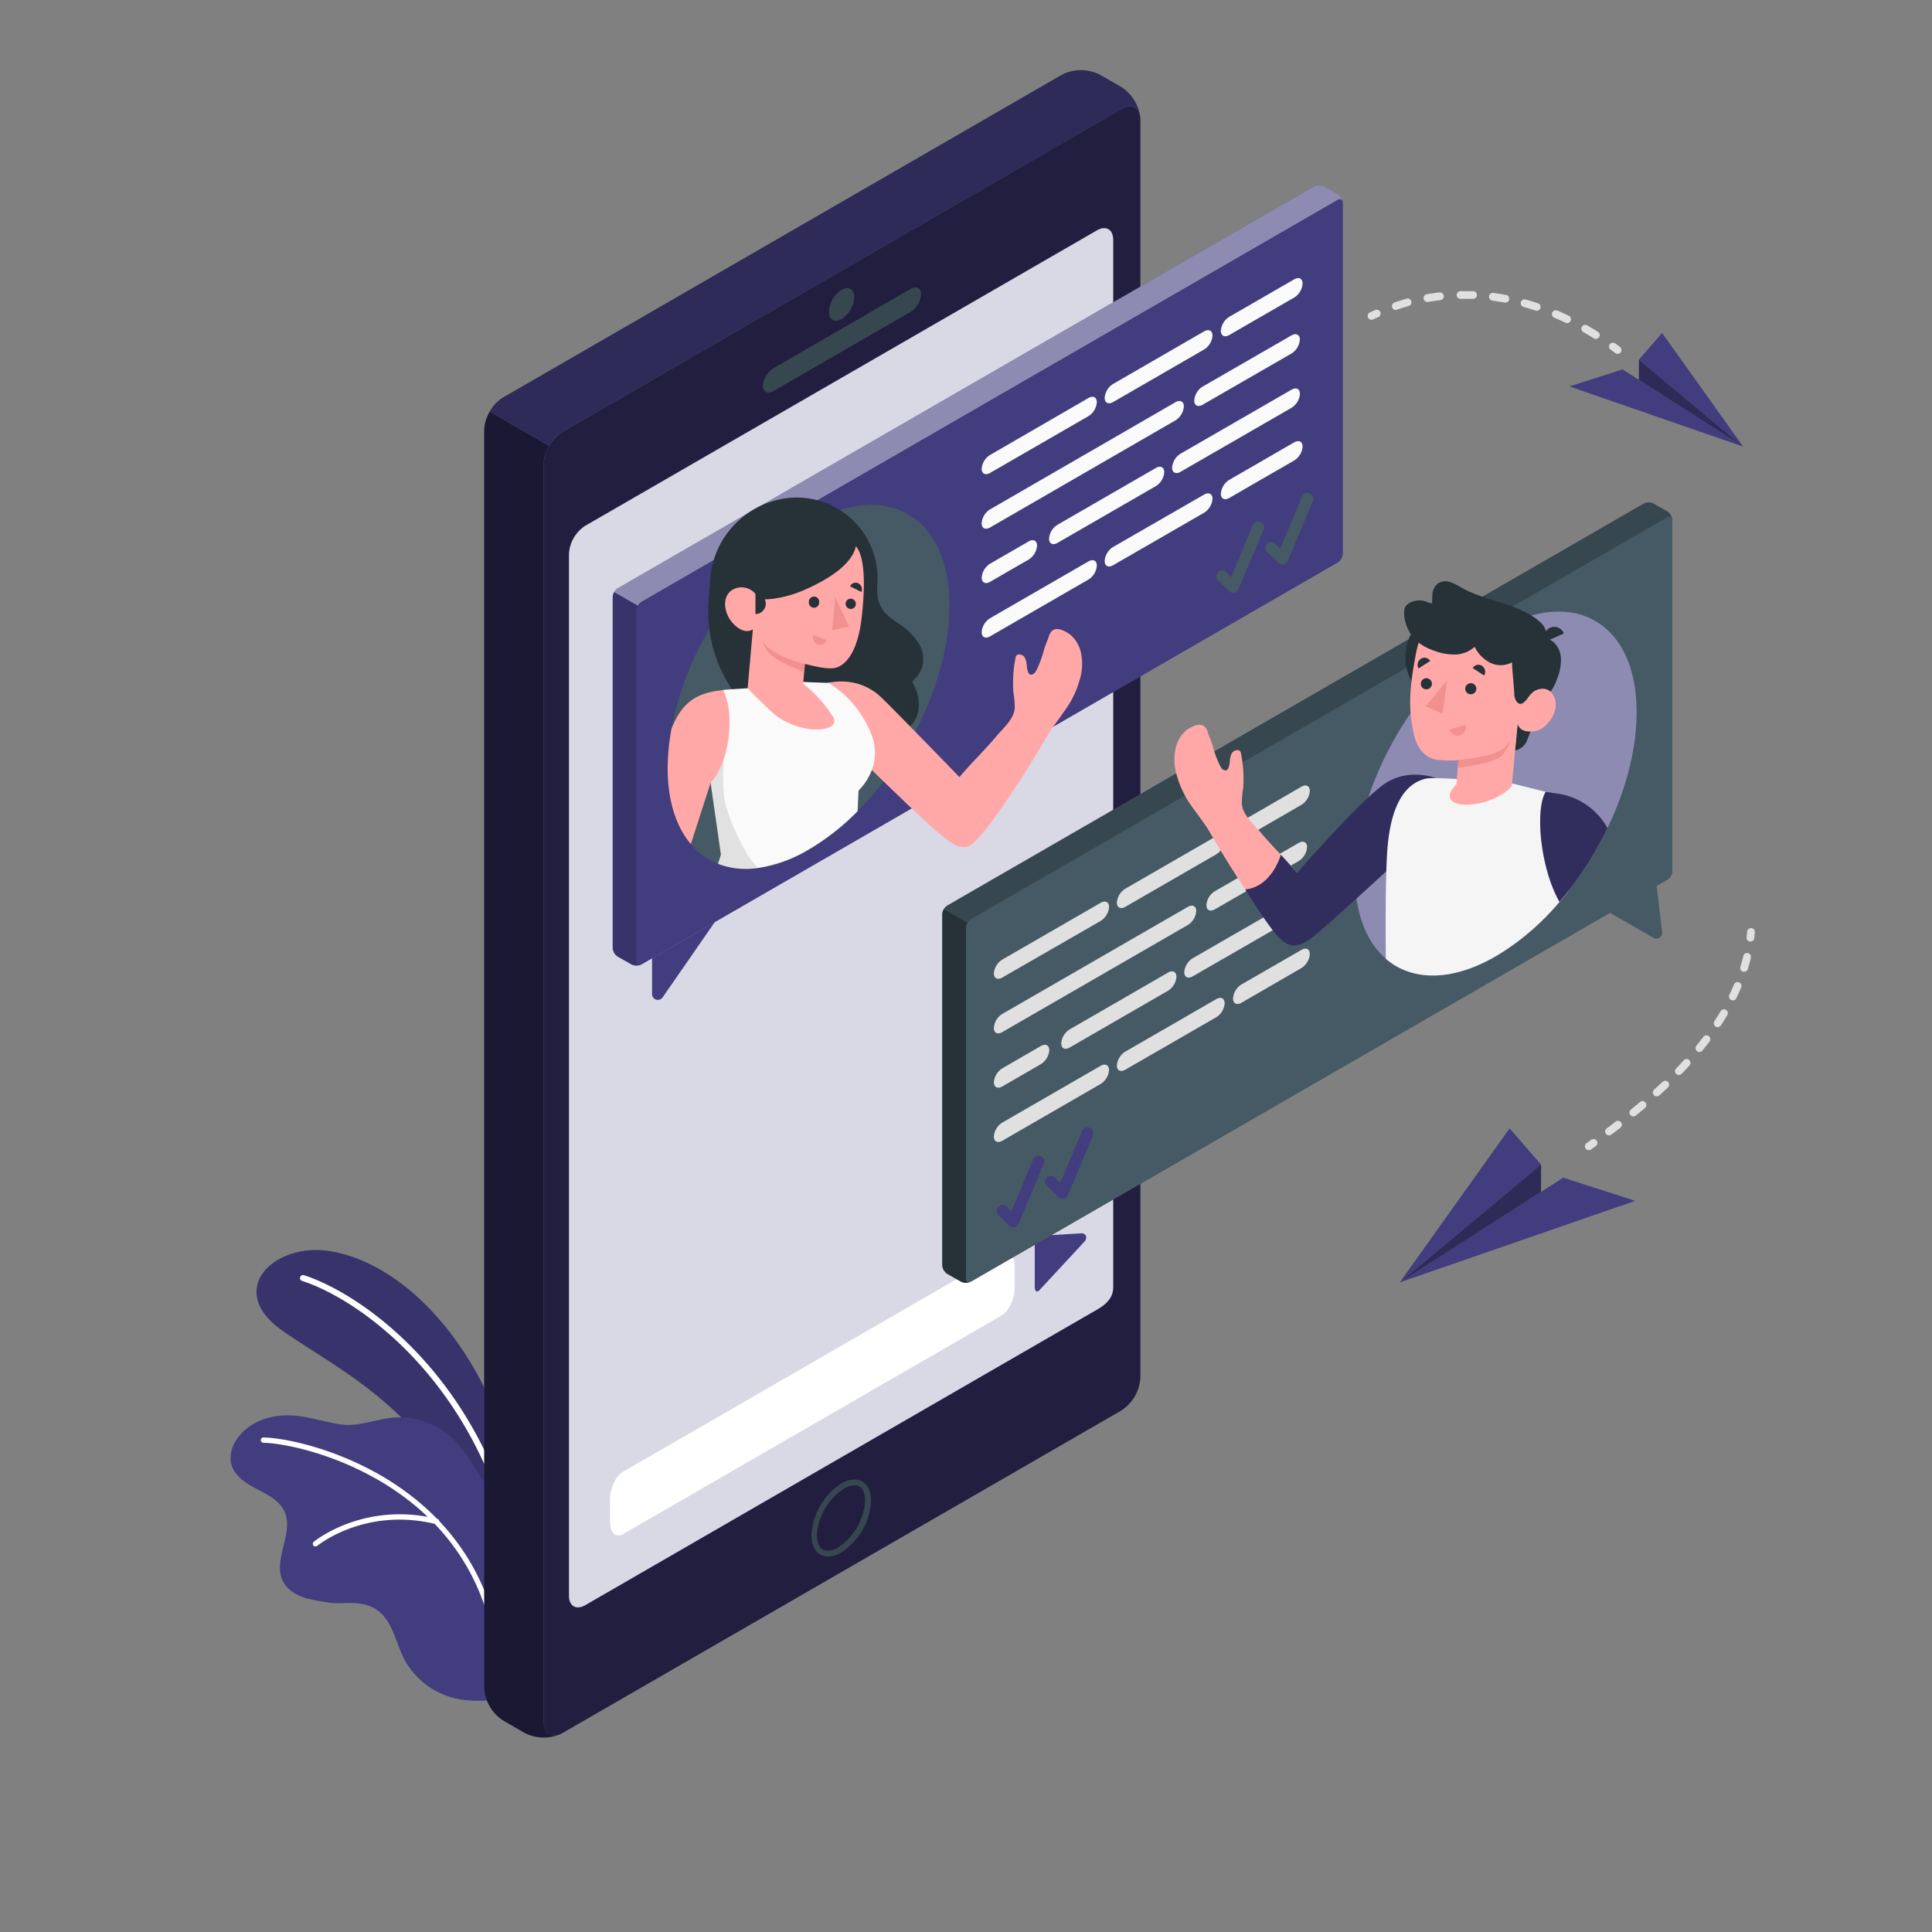 <svg xmlns="http://www.w3.org/2000/svg" viewBox="0 0 500 500"><rect x="0" y="0" width="500" height="500" fill="#808080" stroke="none"/><g id="freepik--Plants--inject-507"><g id="freepik--plants--inject-507"><path d="M134.82,398.63s-.69-23-10.53-41.56S99.81,326.15,85.4,323.79s-27.24,10-12.48,20.48,41.56,22.11,51.39,57.45Z" style="fill:#423D7E" /><g style="opacity:0.15"><path d="M134.82,398.63s-.69-23-10.53-41.56S99.81,326.15,85.4,323.79s-27.24,10-12.48,20.48,41.56,22.11,51.39,57.45Z" /></g><path d="M131.06,392.37l.16,0a.78.78,0,0,0,.51-1c-12.17-39-40-57.16-53-61.32a.78.78,0,1,0-.47,1.48c12.75,4.08,40,21.93,52,60.31A.8.8,0,0,0,131.06,392.37Z" style="fill:#fff" /><path d="M60,379.37c1,2.91,3.89,4.65,6.61,6.06s5.69,2.92,7,5.7c2.58,5.62-3.19,12.64-.36,18.15,1.18,2.3,3.66,3.69,6.16,4.39a64,64,0,0,0,6.35,1.17,24.26,24.26,0,0,0,3.07.05c3-.15,6.18,0,8.73,1.77,4,2.78,4.81,8.25,7,12.62A20.19,20.19,0,0,0,118,439.57c4.74,1.09,12,.69,13.49-1.32,1.09-1.53-1.27-6.66-1.15-8.54a76.48,76.48,0,0,0-.47-14.43,26.81,26.81,0,0,1-.31-6.57c.25-2.45.48-4.91.69-7.36.24-2.66,1.06-4.69.35-7.45a27.1,27.1,0,0,0-3.5-7.37q-2.1-3.42-4.27-6.81a38,38,0,0,0-5.76-7.51A20.25,20.25,0,0,0,102,366.86c-4.54.33-9.14,2.43-13.73,1.79s-8.73-2.24-13.34-2.35c-4.81-.12-9.88,1.45-13,5.3C60.13,373.76,59.11,376.73,60,379.37Z" style="fill:#423D7E" /><path d="M128.62,426h0a.7.7,0,0,0,.57-.8c-7.21-42.8-50.63-53-61-53.19a.69.69,0,1,0,0,1.38c10.14.22,52.62,10.17,59.67,52A.68.68,0,0,0,128.62,426Z" style="fill:#fff" /><path d="M81.73,400.21a.73.73,0,0,0,.38-.15c.12-.11,12.38-10.11,30.73-5.62a.69.69,0,0,0,.33-1.35c-19.06-4.65-31.82,5.8-31.95,5.91a.69.69,0,0,0-.09,1A.71.71,0,0,0,81.73,400.21Z" style="fill:#fff" /></g></g><g id="freepik--Device--inject-507"><g id="freepik--device--inject-507"><path d="M290.24,28.21,145.59,111.72a10.84,10.84,0,0,0-4.88,8.48V445.67c0,3.12,2.19,4.39,4.88,2.82L290.24,365a10.86,10.86,0,0,0,4.88-8.48V31C295.12,27.91,292.93,26.64,290.24,28.21Zm-2.16,305c0,2.67-1.87,4.37-4.19,5.7L151.45,415.41c-2.31,1.33-4.19.25-4.19-2.43V143.36a9.3,9.3,0,0,1,4.19-7.27L283.89,59.63c2.32-1.34,4.19-.25,4.19,2.42Z" style="fill:#423D7E" /><path d="M290.24,28.21,145.59,111.72a10.84,10.84,0,0,0-4.88,8.48V445.67c0,3.12,2.19,4.39,4.88,2.82L290.24,365a10.86,10.86,0,0,0,4.88-8.48V31C295.12,27.91,292.93,26.64,290.24,28.21Zm-2.16,305c0,2.67-1.87,4.37-4.19,5.7L151.45,415.41c-2.31,1.33-4.19.25-4.19-2.43V143.36a9.3,9.3,0,0,1,4.19-7.27L283.89,59.63c2.32-1.34,4.19-.25,4.19,2.42Z" style="opacity:0.5" /><path d="M145,448.8a10.94,10.94,0,0,1-9.18-.3l-5.59-3.24a10.76,10.76,0,0,1-4.91-8.47V111.33a9.28,9.28,0,0,1,.85-3.65,11.7,11.7,0,0,1,.58-1.18,0,0,0,0,0,0,0l15.4,8.89h0a12.7,12.7,0,0,0-.85,1.79,8.8,8.8,0,0,0-.59,3V445.67C140.71,448.54,142.57,449.85,145,448.8Z" style="fill:#423D7E" /><path d="M145,448.8a10.94,10.94,0,0,1-9.18-.3l-5.59-3.24a10.76,10.76,0,0,1-4.91-8.47V111.33a9.28,9.28,0,0,1,.85-3.65,11.7,11.7,0,0,1,.58-1.18,0,0,0,0,0,0,0l15.4,8.89h0a12.7,12.7,0,0,0-.85,1.79,8.8,8.8,0,0,0-.59,3V445.67C140.71,448.54,142.57,449.85,145,448.8Z" style="opacity:0.6" /><path d="M221.12,384.4h0c2.5,0,2.77,2.8,2.77,4a15.69,15.69,0,0,1-7,12.08,5.69,5.69,0,0,1-2.7.85c-2.5,0-2.77-2.81-2.77-4a15.66,15.66,0,0,1,7-12.08,5.58,5.58,0,0,1,2.7-.85m0-1.5a7.05,7.05,0,0,0-3.45,1.05A17.08,17.08,0,0,0,210,397.33c0,3.49,1.74,5.51,4.27,5.51a7,7,0,0,0,3.45-1.06,17,17,0,0,0,7.72-13.37c0-3.49-1.74-5.51-4.27-5.51Z" style="fill:#37474f" /><path d="M217.81,75c1.81-1,3.28-.2,3.28,1.89a7.26,7.26,0,0,1-3.28,5.68c-1.81,1-3.28.2-3.28-1.9A7.23,7.23,0,0,1,217.81,75Z" style="fill:#37474f" /><path d="M200.19,95.27l35.45-20.48c1.51-.87,2.74-.25,2.74,1.38a5.89,5.89,0,0,1-2.74,4.55L200.19,101.2c-1.52.87-2.74.25-2.74-1.39A5.88,5.88,0,0,1,200.19,95.27Z" style="fill:#37474f" /><path d="M288.08,333.23c0,2.67-1.87,4.37-4.19,5.7L151.45,415.41c-2.31,1.33-4.19.25-4.19-2.43V143.36a9.3,9.3,0,0,1,4.19-7.27L283.89,59.63c2.32-1.34,4.19-.25,4.19,2.42Z" style="fill:#423D7E" /><path d="M288.08,333.23c0,2.67-1.87,4.37-4.19,5.7L151.45,415.41c-2.31,1.33-4.19.25-4.19-2.43V143.36a9.3,9.3,0,0,1,4.19-7.27L283.89,59.63c2.32-1.34,4.19-.25,4.19,2.42Z" style="fill:#fff;opacity:0.8" /><path d="M259.21,340.46l-98,56.58c-1.85,1.07-3.35-.37-3.35-3.22V388c0-2.85,1.5-6,3.35-7.09l98-56.58c1.85-1.07,3.35.37,3.35,3.22v5.81C262.56,336.22,261.06,339.39,259.21,340.46Z" style="fill:#fff" /><path d="M267.79,332.92V322c0-1.42.44-2.08,1.93-2.21l10.35-.62c1.07.2,1.37,1.13.67,2.07l-11.69,12.6C268.39,334.54,267.79,334.35,267.79,332.92Z" style="fill:#423D7E" /><path d="M295.08,30.25c-.35-2.54-2.39-3.46-4.84-2L145.59,111.72a9.84,9.84,0,0,0-3.45,3.66l-15.4-8.89a9.87,9.87,0,0,1,3.47-3.63L274.84,19.33a10.82,10.82,0,0,1,9.79,0l5.61,3.22A11,11,0,0,1,295.08,30.25Z" style="fill:#423D7E" /><path d="M295.08,30.25c-.35-2.54-2.39-3.46-4.84-2L145.59,111.72a9.84,9.84,0,0,0-3.45,3.66l-15.4-8.89a9.87,9.87,0,0,1,3.47-3.63L274.84,19.33a10.82,10.82,0,0,1,9.79,0l5.61,3.22A11,11,0,0,1,295.08,30.25Z" style="opacity:0.3" /></g></g><g id="freepik--speech-bubbles--inject-507"><g id="freepik--black-bubble--inject-507"><path d="M248.69,331.68l-3.53-2a2.89,2.89,0,0,1-1.29-2.25V236.58a2.88,2.88,0,0,1,1.3-2.25l180.2-104a2.84,2.84,0,0,1,2.6,0l3.52,2a2.87,2.87,0,0,1,1.3,2.25v90.81a2.86,2.86,0,0,1-1.3,2.25l-180.19,104A2.9,2.9,0,0,1,248.69,331.68Z" style="fill:#37474f" /><path d="M251.29,237.87l180.19-104c.72-.41,1.3-.08,1.3.75v90.81a2.86,2.86,0,0,1-1.3,2.25l-180.19,104c-.72.41-1.3.07-1.3-.75V240.12A2.86,2.86,0,0,1,251.29,237.87Z" style="fill:#455a64" /><path d="M251,331.81a2.87,2.87,0,0,1-2.3-.14l-3.52-2a2.89,2.89,0,0,1-1.3-2.25V236.58a2.62,2.62,0,0,1,.38-1.28l6.12,3.53a2.62,2.62,0,0,0-.38,1.28v90.81C250,331.63,250.41,332,251,331.81Z" style="fill:#263238" /><path d="M259.38,276.49l10-5.78c1.2-.69,2.17-.2,2.17,1.09a4.64,4.64,0,0,1-2.17,3.6l-10,5.78c-1.19.69-2.16.2-2.16-1.1A4.65,4.65,0,0,1,259.38,276.49Z" style="fill:#e0e0e0" /><path d="M276.82,266.41,302.3,251.7c1.19-.69,2.16-.2,2.16,1.1a4.65,4.65,0,0,1-2.16,3.59l-25.49,14.72c-1.19.69-2.16.2-2.16-1.1A4.64,4.64,0,0,1,276.82,266.41Z" style="fill:#e0e0e0" /><path d="M308.66,248l27.47-15.84c1.2-.69,2.17-.2,2.17,1.09a4.64,4.64,0,0,1-2.17,3.6l-27.47,15.84c-1.2.69-2.17.2-2.17-1.09A4.64,4.64,0,0,1,308.66,248Z" style="fill:#e0e0e0" /><path d="M259.37,248.35l25.49-14.71c1.19-.69,2.16-.2,2.16,1.09a4.65,4.65,0,0,1-2.16,3.6L259.37,253c-1.19.69-2.16.2-2.16-1.1A4.65,4.65,0,0,1,259.37,248.35Z" style="fill:#e0e0e0" /><path d="M291.22,230l23.56-13.6c1.2-.69,2.16-.2,2.16,1.1a4.62,4.62,0,0,1-2.16,3.59l-23.57,13.61c-1.19.69-2.16.2-2.16-1.1A4.64,4.64,0,0,1,291.22,230Z" style="fill:#e0e0e0" /><path d="M321.28,212.59l15.54-9c1.19-.69,2.16-.2,2.16,1.1a4.65,4.65,0,0,1-2.16,3.59l-15.54,9c-1.2.69-2.17.2-2.17-1.1A4.64,4.64,0,0,1,321.28,212.59Z" style="fill:#e0e0e0" /><path d="M259.37,290.54l25.49-14.71c1.19-.69,2.16-.2,2.16,1.1a4.65,4.65,0,0,1-2.16,3.59l-25.49,14.72c-1.19.69-2.16.2-2.16-1.1A4.65,4.65,0,0,1,259.37,290.54Z" style="fill:#e0e0e0" /><path d="M291.22,272.16l23.56-13.6c1.2-.7,2.16-.2,2.16,1.09a4.63,4.63,0,0,1-2.16,3.6l-23.57,13.6c-1.19.69-2.16.2-2.16-1.09A4.64,4.64,0,0,1,291.22,272.16Z" style="fill:#e0e0e0" /><path d="M321.28,254.78l15.54-8.95c1.19-.69,2.16-.2,2.16,1.09a4.65,4.65,0,0,1-2.16,3.6l-15.54,9c-1.2.69-2.17.2-2.17-1.1A4.64,4.64,0,0,1,321.28,254.78Z" style="fill:#e0e0e0" /><path d="M259.37,262.42l48.05-27.73c1.2-.69,2.17-.2,2.17,1.1a4.64,4.64,0,0,1-2.17,3.59l-48.05,27.74c-1.19.69-2.16.2-2.16-1.1A4.65,4.65,0,0,1,259.37,262.42Z" style="fill:#e0e0e0" /><path d="M314.39,230.65l21.71-12.5c1.2-.69,2.17-.2,2.17,1.09a4.64,4.64,0,0,1-2.17,3.6l-21.71,12.5c-1.2.7-2.17.2-2.17-1.09A4.64,4.64,0,0,1,314.39,230.65Z" style="fill:#e0e0e0" /><path d="M428.72,229.23l1.45,12a1.5,1.5,0,0,1-2.24,1.48l-11.48-6.58Z" style="fill:#455a64" /><path id="freepik--Check--inject-507" d="M269.39,299.24a1.51,1.51,0,0,0-2,.8l-5.66,13.47-1.35-1.31a1.5,1.5,0,0,0-2.08,2.15l2.92,2.84a1.49,1.49,0,0,0,1,.42,1.53,1.53,0,0,0,.3,0,1.49,1.49,0,0,0,1.08-.88l6.51-15.5A1.5,1.5,0,0,0,269.39,299.24Z" style="fill:#423D7E" /><path id="freepik--check--inject-507" d="M282.07,291.87a1.5,1.5,0,0,0-2,.8l-5.66,13.47-1.35-1.31A1.5,1.5,0,1,0,271,307l2.92,2.84a1.52,1.52,0,0,0,1.35.39,1.5,1.5,0,0,0,1.08-.89l6.51-15.49A1.5,1.5,0,0,0,282.07,291.87Z" style="fill:#423D7E" /><path d="M387.1,163.25c-20.14,11.64-36.47,39.91-36.47,63.17S367,259.11,387.1,247.48s36.49-39.92,36.47-63.17S407.22,151.62,387.1,163.25Z" style="fill:#423D7E" /><path d="M387.1,163.25c-20.14,11.64-36.47,39.91-36.47,63.17S367,259.11,387.1,247.48s36.49-39.92,36.47-63.17S407.22,151.62,387.1,163.25Z" style="fill:#fff;opacity:0.4" /><g id="freepik--character-bubble--inject-507"><path d="M313,215.21a256.46,256.46,0,0,0,14.12,21.91c1.25,1.68,4.77,6.31,6.61,6.77,2.35.58,4.34-1.27,5.58-2.13,4.24-2.95,26.18-24.76,26.18-24.76,6.83-9.52,5.11-15.59,4.18-15.59s-7.93-1.84-13.92,4c-4.54,4.43-20.05,20.46-20.05,20.46-3.66-4.3-6.06-6.43-9.71-10.74-1.78-2.1-4.48-4.36-4.61-7.24a24.88,24.88,0,0,1,.36-3.94,33.66,33.66,0,0,0-.58-9,1.32,1.32,0,0,0-.1-.39.8.8,0,0,0-.43-.36,1.58,1.58,0,0,0-1.8.72,4.26,4.26,0,0,0-.54,2,5.42,5.42,0,0,1-.45,2,.91.91,0,0,1-.26.33.86.86,0,0,1-.42.12c-.84,0-1.28-.91-1.59-1.57a29.17,29.17,0,0,1-1.74-4.79c-.3-1.13-.82-2.22-1.21-3.34a3.41,3.41,0,0,0-1-1.74c-.91-.66-2.19-.29-3.19.21a8.57,8.57,0,0,0-1.58,1,8.66,8.66,0,0,0-2.69,5,13.9,13.9,0,0,0,.44,6.68,25.17,25.17,0,0,0,4.2,8.37C310.2,211.19,311.74,213.1,313,215.21Z" style="fill:#ffa8a7" /><path d="M371.62,201.38s-6.83-2.69-13,1.29-22.92,23.21-22.92,23.21l-4.21-4.68s-2.23,8.27-9.21,9c0,0,5.48,8.94,8.54,12.24s5.5,2.69,9,0S360.38,224,360.38,224A23.9,23.9,0,0,0,371.62,201.38Z" style="fill:#423D7E" /><path d="M371.62,201.38s-6.83-2.69-13,1.29-22.92,23.21-22.92,23.21l-4.21-4.68s-2.23,8.27-9.21,9c0,0,5.48,8.94,8.54,12.24s5.5,2.69,9,0S360.38,224,360.38,224A23.9,23.9,0,0,0,371.62,201.38Z" style="opacity:0.25" /><path d="M406.24,221.93l-.3,8.63c-.75,1-1.53,1.91-2.32,2.83a65.24,65.24,0,0,1-16.52,14.09c-11.51,6.65-21.77,6.41-28.45.65-.09-10.5-.07-23.49.49-29.35,1-10.68,4.59-16.11,10-17.29,2.58-.57,21.92,1.19,21.92,1.19l10.71,2.68a6.1,6.1,0,0,1,.67.37c1.64,1,2.45,2.87,3.3,5.56C406.35,213.24,406.24,218.3,406.24,221.93Z" style="fill:#f5f5f5" /><path d="M389.89,171A13.1,13.1,0,1,1,377.83,157,13.1,13.1,0,0,1,389.89,171Z" style="fill:#263238" /><path d="M398.7,181s-2.88,9.79-3.86,11.36a4.51,4.51,0,0,1-2.76,1.89l.69-7Z" style="fill:#263238" /><path d="M397.06,166.55a2.35,2.35,0,0,1,1.32-1.37,2.68,2.68,0,0,1,1.26-.07c2.65.35,4.19,2.73,4.34,5.28a13.38,13.38,0,0,1-1.07,5.45,10.94,10.94,0,0,1-2.06,3.7,4.76,4.76,0,0,1-3.49,1.57,11.58,11.58,0,0,0-2.68.08q.45-2.74.92-5.47l.75-4.48c.11-.66.25-1.32.33-2a11.2,11.2,0,0,1,.36-2.64Z" style="fill:#263238" /><path d="M393.48,181.1c.76.54,2-.91,3.09-1.87s4.39-2.12,5.74,1.39-2,7.89-4.63,8.5c-4.47,1-4.91-1.82-4.91-1.82l-1.54,16.2h0c-6,6.54-21.13,6.3-14.3-.49l.5-6.28a28.08,28.08,0,0,1-5.91-.15c-3.18-.74-5-3.43-5.71-7-1.14-5.71-1.39-10.26.78-21.14,2.38-11.93,16.39-11,23.59-5.64S393.48,181.1,393.48,181.1Z" style="fill:#ffa8a7" /><path d="M398.38,171.11c.32-1.15-.25-2.33,0-3.5s1-1.65,1.42-2.6c.77-1.82-.24-3.26-1.66-4.42-5.59-4.55-13.49-4.93-19.78-8.43a17.92,17.92,0,0,0-2.86-1.46,3.89,3.89,0,0,0-3.12.14,3.67,3.67,0,0,0-1.59,2.37,16.84,16.84,0,0,0-.13,2.92c-.92,0-1.74-.63-2.68-.72a5.41,5.41,0,0,0-2.94.5,2.86,2.86,0,0,0-1.43,1.31,3.39,3.39,0,0,0-.23,1.48,10.19,10.19,0,0,0,4.52,8.15,14.59,14.59,0,0,0,3,1.46,14.94,14.94,0,0,0,5.55,1.08,7.79,7.79,0,0,0,5.19-2,9.06,9.06,0,0,0,4,4.12,6.21,6.21,0,0,0,5.66-.09c.11,2.66.43,5.3.59,8a3.37,3.37,0,0,0,.79,2.37c1.55,1.44,2.89-1.77,3.83-2.5.55-.43.6-1.51.67-2.13s.13-1.29.15-1.93a6.79,6.79,0,0,1-.1-1.25C397.53,172.92,398.12,172.06,398.38,171.11Z" style="fill:#263238" /><path d="M399.73,166.17l5-2.23a2.67,2.67,0,0,0-3.56-1.49A2.9,2.9,0,0,0,399.73,166.17Z" style="fill:#263238" /><path d="M377.43,196.73s7.28-.9,9.89-2a8.26,8.26,0,0,0,3.72-3.16,11.25,11.25,0,0,1-2.28,3.89c-2,2.21-11.48,3.22-11.48,3.22Z" style="fill:#f28f8f" /><path d="M379.2,178.2a1.44,1.44,0,1,0,1.55-1.39A1.47,1.47,0,0,0,379.2,178.2Z" style="fill:#263238" /><path d="M381.14,172.89l2.94,1.93a1.84,1.84,0,0,0-.53-2.5A1.71,1.71,0,0,0,381.14,172.89Z" style="fill:#263238" /><path d="M379.29,187.6l-4.1,1.19a2.11,2.11,0,0,0,2.61,1.53A2.24,2.24,0,0,0,379.29,187.6Z" style="fill:#f28f8f" /><path d="M367.13,173l3-1.94a1.7,1.7,0,0,0-2.41-.56A1.86,1.86,0,0,0,367.13,173Z" style="fill:#263238" /><path d="M367.7,176.91a1.44,1.44,0,1,0,1.55-1.39A1.47,1.47,0,0,0,367.7,176.91Z" style="fill:#263238" /><polygon points="374.49 176.1 373.35 184.71 368.96 182.82 374.49 176.1" style="fill:#f28f8f" /><path d="M416,214.31a89.57,89.57,0,0,1-10.1,16.25c-.75,1-1.53,1.91-2.32,2.83-5.07-9-6.3-24-3.56-28.46l2.83.43A17.55,17.55,0,0,1,416,214.31Z" style="fill:#423D7E" /><g style="opacity:0.25"><path d="M416,214.31a89.57,89.57,0,0,1-10.1,16.25c-.75,1-1.53,1.91-2.32,2.83-5.07-9-6.3-24-3.56-28.46l2.83.43A17.55,17.55,0,0,1,416,214.31Z" /></g></g></g><g id="freepik--color-bubble--inject-507"><path d="M163.39,249.58l-3.53-2a2.87,2.87,0,0,1-1.3-2.25V154.49a2.86,2.86,0,0,1,1.3-2.25l180.19-104a2.9,2.9,0,0,1,2.6,0l3.53,2a2.87,2.87,0,0,1,1.3,2.25V143.3a2.86,2.86,0,0,1-1.3,2.25L166,249.58A2.84,2.84,0,0,1,163.39,249.58Z" style="fill:#423D7E" /><path d="M347.43,52.1c-.17-.54-.67-.71-1.25-.36L166,155.77a2.77,2.77,0,0,0-.92,1l-6.13-3.53a2.69,2.69,0,0,1,.92-1l180.2-104a2.9,2.9,0,0,1,2.6,0l3.52,2A2.86,2.86,0,0,1,347.43,52.1Z" style="fill:#fff;opacity:0.4" /><path d="M166,155.78l180.19-104c.72-.41,1.3-.08,1.3.75V143.3a2.86,2.86,0,0,1-1.3,2.25L166,249.58c-.72.42-1.3.08-1.3-.75V158A2.86,2.86,0,0,1,166,155.78Z" style="fill:#423D7E" /><path d="M165.68,249.72a2.85,2.85,0,0,1-2.29-.14l-3.52-2a2.89,2.89,0,0,1-1.3-2.25V154.49a2.61,2.61,0,0,1,.37-1.28l6.13,3.53a2.64,2.64,0,0,0-.39,1.28v90.81C164.68,249.54,165.11,249.89,165.68,249.72Z" style="opacity:0.15" /><path d="M168.75,248v9.26a1.5,1.5,0,0,0,2.74.85L185,238.61Z" style="fill:#423D7E" /><path d="M256.23,145.89l10-5.78c1.19-.69,2.16-.2,2.16,1.1a4.65,4.65,0,0,1-2.16,3.59l-10,5.78c-1.2.69-2.17.2-2.17-1.09A4.64,4.64,0,0,1,256.23,145.89Z" style="fill:#fafafa" /><path d="M273.66,135.82l25.48-14.71c1.2-.69,2.17-.2,2.17,1.09a4.64,4.64,0,0,1-2.17,3.6l-25.48,14.71c-1.2.69-2.17.2-2.17-1.1A4.64,4.64,0,0,1,273.66,135.82Z" style="fill:#fafafa" /><path d="M305.5,117.43l28.76-16.59c1.19-.69,2.16-.2,2.16,1.1a4.65,4.65,0,0,1-2.16,3.59L305.5,122.12c-1.19.69-2.16.2-2.16-1.09A4.65,4.65,0,0,1,305.5,117.43Z" style="fill:#fafafa" /><path d="M256.22,117.75,281.7,103c1.2-.69,2.16-.2,2.16,1.1a4.62,4.62,0,0,1-2.16,3.59l-25.48,14.71c-1.2.69-2.17.2-2.17-1.09A4.64,4.64,0,0,1,256.22,117.75Z" style="fill:#fafafa" /><path d="M288.06,99.37l23.56-13.61c1.2-.69,2.17-.2,2.17,1.1a4.64,4.64,0,0,1-2.17,3.59l-23.56,13.61c-1.2.69-2.17.2-2.17-1.1A4.66,4.66,0,0,1,288.06,99.37Z" style="fill:#fafafa" /><path d="M318.12,82l16.82-9.71c1.2-.69,2.17-.2,2.17,1.1A4.64,4.64,0,0,1,334.94,77l-16.82,9.71c-1.19.69-2.16.2-2.16-1.09A4.65,4.65,0,0,1,318.12,82Z" style="fill:#fafafa" /><path d="M256.22,160l25.48-14.71c1.2-.69,2.16-.2,2.16,1.09a4.63,4.63,0,0,1-2.16,3.6l-25.48,14.71c-1.2.69-2.17.2-2.17-1.1A4.64,4.64,0,0,1,256.22,160Z" style="fill:#fafafa" /><path d="M288.06,141.56,311.62,128c1.2-.69,2.17-.2,2.17,1.09a4.64,4.64,0,0,1-2.17,3.6l-23.56,13.6c-1.2.69-2.17.2-2.17-1.09A4.66,4.66,0,0,1,288.06,141.56Z" style="fill:#fafafa" /><path d="M318.12,124.19l16.82-9.71c1.2-.69,2.17-.2,2.17,1.09a4.64,4.64,0,0,1-2.17,3.6l-16.82,9.71c-1.19.69-2.16.2-2.16-1.1A4.65,4.65,0,0,1,318.12,124.19Z" style="fill:#fafafa" /><path d="M256.22,131.83l48-27.74c1.19-.69,2.16-.2,2.16,1.1a4.65,4.65,0,0,1-2.16,3.59l-48,27.74c-1.2.69-2.17.2-2.17-1.1A4.64,4.64,0,0,1,256.22,131.83Z" style="fill:#fafafa" /><path d="M311.23,100.06l23-13.26c1.2-.69,2.17-.2,2.17,1.09a4.64,4.64,0,0,1-2.17,3.6l-23,13.26c-1.2.69-2.17.2-2.16-1.1A4.65,4.65,0,0,1,311.23,100.06Z" style="fill:#fafafa" /><path id="freepik--check--inject-507" d="M326.25,135.07a1.51,1.51,0,0,0-2,.8l-5.66,13.48L317.28,148a1.5,1.5,0,0,0-2.09,2.15l2.93,2.84a1.46,1.46,0,0,0,1,.43,1.53,1.53,0,0,0,.3,0,1.48,1.48,0,0,0,1.08-.89L327.05,137A1.51,1.51,0,0,0,326.25,135.07Z" style="fill:#455a64" /><path id="freepik--check--inject-507" d="M338.94,127.7a1.5,1.5,0,0,0-2,.8L331.31,142,330,140.66a1.5,1.5,0,0,0-2.09,2.15l2.92,2.84a1.47,1.47,0,0,0,1.05.43l.29,0a1.54,1.54,0,0,0,1.09-.89l6.51-15.5A1.5,1.5,0,0,0,338.94,127.7Z" style="fill:#455a64" /><path d="M209.26,135.65c-20.14,11.64-36.47,39.91-36.46,63.17s16.33,32.69,36.47,21.06,36.48-39.92,36.46-63.17S229.38,124,209.26,135.65Z" style="fill:#455a64" /><path d="M224.5,191c-6.8-.28-24.86-2.58-24.86-2.58h0a36,36,0,0,1-16.26-32.72l.4-5.62A22.84,22.84,0,0,1,203.06,129a20.92,20.92,0,0,1,24,22.15c-.2,2.76.1,5.28,2,7.44a20.46,20.46,0,0,0,3.61,2.86,17.94,17.94,0,0,1,4.77,4.54,8.08,8.08,0,0,1,1.33,6.3,7.52,7.52,0,0,1-2.22,3.58.9.9,0,0,0-.37.57.93.93,0,0,0,.15.47c1.62,2.94,2.1,6.73.37,9.61a9.25,9.25,0,0,1-5,3.76,18.64,18.64,0,0,1-6.27.8C225.19,191,224.84,191,224.5,191Z" style="fill:#263238" /><path d="M192.65,191.18a14.48,14.48,0,0,1-5.47,9.51,12.35,12.35,0,0,1-3.26,1.84s0,0,0,0l-5.13,15.91c-3.78-4.45-6-11.12-6-19.64a57.18,57.18,0,0,1,1-10.21h0c2.63-6.52,6-9.24,13.34-10h0C187.49,178.81,193.89,183.16,192.65,191.18Z" style="fill:#ffa8a7" /><path d="M271,190.45a255.1,255.1,0,0,1-14.11,21.91c-1.26,1.68-4.78,6.32-6.62,6.77-2.34.58-4.33-1.27-5.58-2.13-4.24-2.94-26.18-24.75-26.18-24.75-6.83-9.52-5.11-15.59-4.18-15.6s7.93-1.84,13.92,4c4.54,4.43,20.05,20.46,20.05,20.46,3.66-4.3,6.06-6.43,9.71-10.74,1.78-2.1,4.49-4.36,4.61-7.25a25,25,0,0,0-.35-3.94,33.15,33.15,0,0,1,.57-9,1.24,1.24,0,0,1,.1-.39.84.84,0,0,1,.43-.36,1.58,1.58,0,0,1,1.8.71,4.31,4.31,0,0,1,.55,2,5.4,5.4,0,0,0,.44,2,.85.85,0,0,0,.26.33.72.72,0,0,0,.43.12c.83,0,1.28-.9,1.58-1.56a28.39,28.39,0,0,0,1.74-4.8c.3-1.13.82-2.22,1.21-3.34a3.4,3.4,0,0,1,1-1.73c.9-.67,2.18-.3,3.19.21a8.83,8.83,0,0,1,1.57,1,8.58,8.58,0,0,1,2.69,5,13.74,13.74,0,0,1-.44,6.67,24.89,24.89,0,0,1-4.2,8.37C273.83,186.43,272.28,188.34,271,190.45Z" style="fill:#ffa8a7" /><path d="M222.19,204.59l-.25,5.35a60.68,60.68,0,0,1-12.67,9.94,35.61,35.61,0,0,1-13.49,4.81,20.45,20.45,0,0,1-9.95-1.13l.75-2.36-2.68-18.65s0,0,0,0a7.21,7.21,0,0,0,1.06-1.27c.15-.21.3-.44.47-.71a9.63,9.63,0,0,0,.53-.93c.12-.22.23-.45.35-.7s.23-.5.35-.77l.2-.45c.12-.3.24-.63.36-1a2.47,2.47,0,0,0,.1-.29h0a28.28,28.28,0,0,0,1.2-5.25c1-7.41-.84-11.85-1.43-12.61h0c.31-.1,7.13-.48,7.13-.48l13.67-1.6,6.55.25a27.19,27.19,0,0,1,11,13.15C228.93,198.48,222.19,204.59,222.19,204.59Z" style="fill:#fafafa" /><path d="M195.78,224.69a20.45,20.45,0,0,1-9.95-1.13l.75-2.36-2.68-18.65s0,0,0,0a7.21,7.21,0,0,0,1.06-1.27c.15-.21.3-.44.47-.71a9.63,9.63,0,0,0,.53-.93c.12-.22.23-.45.35-.7s.23-.5.35-.77l.2-.45c.12-.3.24-.63.36-1a2.47,2.47,0,0,0,.1-.29c-.06,1-.14,2.56-.16,4.25a47.51,47.51,0,0,0,.26,5.72c.6,4.88,5.83,15.52,7.88,17.21A1.07,1.07,0,0,1,195.78,224.69Z" style="opacity:0.1" /><path d="M221.5,141.35c1.29,1.54,2.89,5.45,1.57,17.9-1.12,10.55-4.76,12.88-6.54,13.49s-5.06-.13-8.24-.93l-.43,5.15a33.64,33.64,0,0,1,7.73,8.57c2.44,4.2-9.22,5-16.1-1.49-3.68-3.47-6-5.92-6-5.92l1.35-15.26s-2,1.69-5-1.39c-2.46-2.54-3-6.53-.79-8.47a4.64,4.64,0,0,1,7.24,2.08s5.13.62,12.29-2.58S220.7,145.41,221.5,141.35Z" style="fill:#ffa8a7" /><path d="M212,155.89a1.34,1.34,0,1,1-2.67-.1,1.34,1.34,0,1,1,2.67.1Z" style="fill:#263238" /><path d="M210.5,164.26l3.43,1.41a1.82,1.82,0,0,1-2.39,1.08A2,2,0,0,1,210.5,164.26Z" style="fill:#f28f8f" /><path d="M222.92,153.21,220,151.74a1.57,1.57,0,0,1,2.15-.77A1.72,1.72,0,0,1,222.92,153.21Z" style="fill:#263238" /><path d="M221.5,156.37a1.33,1.33,0,1,1-1.29-1.43A1.36,1.36,0,0,1,221.5,156.37Z" style="fill:#263238" /><polygon points="216.16 154.46 215.37 163.11 219.69 162.16 216.16 154.46" style="fill:#f28f8f" /><path d="M208.29,171.81c-3.37-.73-10.19-3.32-11-6.17a7.17,7.17,0,0,0,2.16,3.73c1.94,2,8.71,4.55,8.71,4.55Z" style="fill:#f28f8f" /><path d="M195.51,158.91a2.67,2.67,0,0,0,0-5.34Z" style="fill:#263238" /></g></g><g id="freepik--paper-planes--inject-507"><g id="freepik--paper-planes--inject-507"><polygon points="362.26 331.88 404.56 304.79 423.19 310.77 362.26 331.88" style="fill:#423D7E" /><polygon points="362.26 331.88 398.82 301.39 390.69 292.01 362.26 331.88" style="fill:#423D7E" /><polygon points="398.82 301.39 398.82 308.47 362.26 331.88 398.82 301.39" style="fill:#423D7E" /><polygon points="398.82 301.39 398.82 308.47 362.26 331.88 398.82 301.39" style="opacity:0.3" /><polygon points="451.12 115.58 419.92 95.6 406.18 100.01 451.12 115.58" style="fill:#423D7E" /><polygon points="451.12 115.58 424.15 93.09 430.15 86.17 451.12 115.58" style="fill:#423D7E" /><polygon points="424.15 93.09 424.15 98.31 451.12 115.58 424.15 93.09" style="fill:#423D7E" /><polygon points="424.15 93.09 424.15 98.31 451.12 115.58 424.15 93.09" style="opacity:0.3" /><path d="M418.63,91.58a1,1,0,0,1-.6-.2c-.39-.3-.79-.59-1.19-.88a1,1,0,0,1-.23-1.4,1,1,0,0,1,1.4-.22c.41.29.82.59,1.22.9a1,1,0,0,1-.6,1.8Z" style="fill:#e0e0e0" /><path d="M413,87.72a1,1,0,0,1-.53-.15q-1.33-.84-2.7-1.62a1,1,0,0,1,1-1.74c.94.54,1.86,1.09,2.77,1.66a1,1,0,0,1-.53,1.85Zm-7.43-4.1a.94.94,0,0,1-.43-.1c-.94-.45-1.91-.89-2.86-1.29a1,1,0,1,1,.78-1.84c1,.42,2,.86,2.94,1.33a1,1,0,0,1-.43,1.9Zm-7.86-3.19a1.19,1.19,0,0,1-.32-.05c-1-.33-2-.64-3-.92a1,1,0,1,1,.53-1.92c1,.28,2.07.6,3.09.94a1,1,0,0,1,.64,1.27A1,1,0,0,1,397.74,80.43Zm-36.47-.2a1,1,0,0,1-.95-.69,1,1,0,0,1,.63-1.26c1-.35,2.06-.66,3.09-1a1,1,0,0,1,1.23.7,1,1,0,0,1-.7,1.23c-1,.28-2,.58-3,.91A.85.85,0,0,1,361.27,80.23Zm28.26-1.93-.19,0c-1-.19-2.06-.36-3.08-.49a1,1,0,1,1,.26-2c1.06.14,2.13.31,3.19.51a1,1,0,0,1-.18,2Zm-20-.16a1,1,0,0,1-.17-2c1.06-.18,2.14-.34,3.21-.46a1,1,0,0,1,.23,2c-1,.12-2.07.27-3.1.45Zm11.62-.79h0c-1,0-2.09,0-3.13,0a1,1,0,1,1,0-2c1.09,0,2.16,0,3.24,0a1,1,0,0,1,0,2Z" style="fill:#e0e0e0" /><path d="M354.94,82.76a1,1,0,0,1-.43-1.9l1.39-.63a1,1,0,1,1,.81,1.83c-.45.19-.9.4-1.35.61A1,1,0,0,1,354.94,82.76Z" style="fill:#e0e0e0" /><path d="M411.17,297.66a1,1,0,0,1-.58-1.81l1.22-.87A1,1,0,1,1,413,296.6l-1.22.88A1,1,0,0,1,411.17,297.66Z" style="fill:#e0e0e0" /><path d="M416.41,293.84a1,1,0,0,1-.8-.4,1,1,0,0,1,.2-1.4l2.37-1.8a1,1,0,0,1,1.22,1.58c-.79.61-1.58,1.22-2.39,1.82A1,1,0,0,1,416.41,293.84Zm6.29-4.91a1,1,0,0,1-.63-1.77l2.29-1.9a1,1,0,1,1,1.29,1.52c-.76.65-1.54,1.29-2.32,1.93A1,1,0,0,1,422.7,288.93Zm6.06-5.19a1,1,0,0,1-.68-1.74c.74-.67,1.47-1.34,2.18-2a1,1,0,0,1,1.42,0,1,1,0,0,1,0,1.41c-.73.69-1.46,1.37-2.21,2.05A1,1,0,0,1,428.76,283.74Zm5.74-5.54a1,1,0,0,1-.7-.28,1,1,0,0,1,0-1.41c.69-.72,1.37-1.44,2-2.16a1,1,0,0,1,1.47,1.35c-.67.74-1.36,1.47-2.06,2.2A1,1,0,0,1,434.5,278.2Zm5.31-5.94a1,1,0,0,1-.64-.23,1,1,0,0,1-.14-1.41c.63-.77,1.24-1.54,1.83-2.32a1,1,0,0,1,1.59,1.21c-.6.8-1.23,1.59-1.87,2.38A1,1,0,0,1,439.81,272.26Zm4.72-6.43a1,1,0,0,1-.84-1.54c.54-.82,1.06-1.66,1.56-2.5a1,1,0,1,1,1.72,1c-.51.87-1.05,1.74-1.6,2.58A1,1,0,0,1,444.53,265.83Zm3.93-6.93a1.12,1.12,0,0,1-.43-.1,1,1,0,0,1-.47-1.34c.43-.89.83-1.79,1.2-2.68a1,1,0,0,1,1.85.77c-.38.92-.8,1.85-1.25,2.78A1,1,0,0,1,448.46,258.9Zm2.9-7.42a1,1,0,0,1-.29,0,1,1,0,0,1-.66-1.24c.28-.94.54-1.89.76-2.83a1,1,0,0,1,1.95.46c-.23,1-.5,2-.8,3A1,1,0,0,1,451.36,251.48Z" style="fill:#e0e0e0" /><path d="M453,243.68h-.13a1,1,0,0,1-.86-1.12c.06-.48.11-1,.15-1.45a1,1,0,1,1,2,.18c-.05.51-.11,1-.17,1.52A1,1,0,0,1,453,243.68Z" style="fill:#e0e0e0" /></g></g></svg>